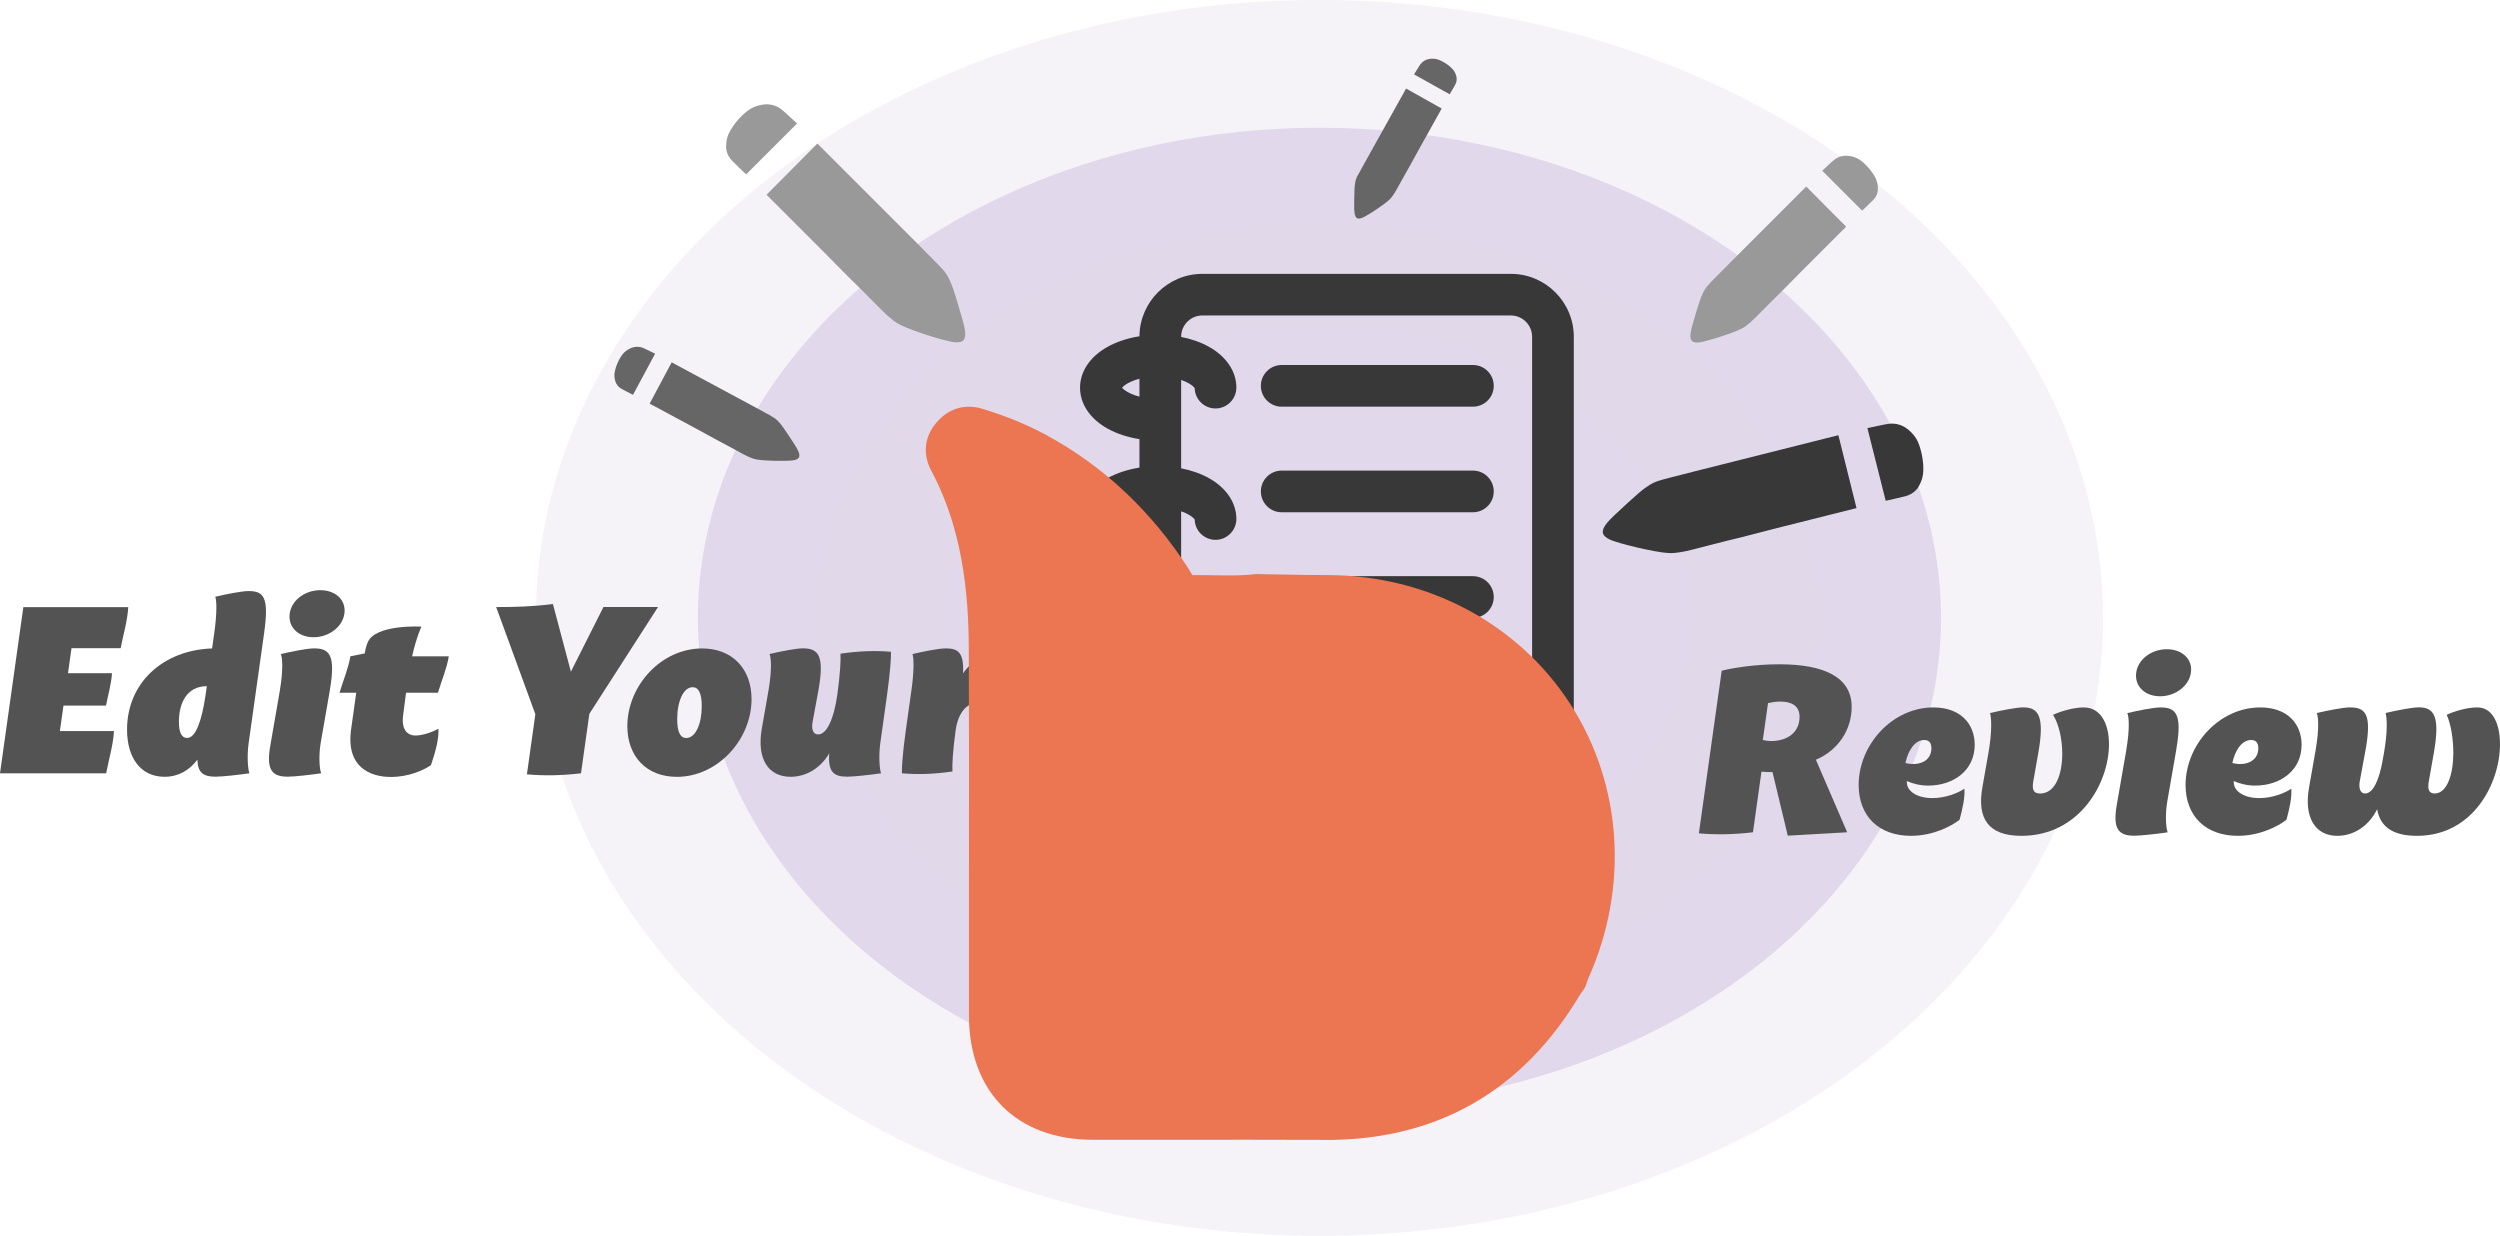 <svg xmlns="http://www.w3.org/2000/svg" xmlns:xlink="http://www.w3.org/1999/xlink" id="_图层_1" viewBox="11.43 138.86 479.73 237.14"><defs><style>.cls-1{opacity:.25;}.cls-1,.cls-2,.cls-3{fill:#e1d9eb;}.cls-4{clip-path:url(#clippath-2);}.cls-3{opacity:.33;}.cls-5{fill:#535354;}.cls-6{clip-path:url(#clippath-1);}.cls-7{clip-path:url(#clippath-4);}.cls-8{fill:#ec7552;}.cls-9{clip-path:url(#clippath);}.cls-10{fill:none;}.cls-11{fill:#999;}.cls-12{clip-path:url(#clippath-3);}.cls-13{fill:#383838;}.cls-14{clip-path:url(#clippath-5);}.cls-15{fill:#666;}</style><clipPath id="clippath"><rect class="cls-10" x="218.68" y="191.42" width="94.87" height="103.81"/></clipPath><clipPath id="clippath-1"><rect class="cls-10" x="335.79" y="168.73" width="36.01" height="35.9"/></clipPath><clipPath id="clippath-2"><rect class="cls-10" x="327.36" y="209.26" width="47.66" height="47.8" transform="translate(-29.19 414.85) rotate(-59.11)"/></clipPath><clipPath id="clippath-3"><rect class="cls-10" x="267.67" y="152.08" width="25.99" height="25.91" transform="translate(-34.4 82.92) rotate(-15.85)"/></clipPath><clipPath id="clippath-4"><rect class="cls-10" x="150.74" y="158.86" width="45.92" height="45.78"/></clipPath><clipPath id="clippath-5"><rect class="cls-10" x="131.63" y="202.06" width="29.78" height="29.69" transform="translate(-56.26 51.38) rotate(-16.74)"/></clipPath></defs><g><ellipse class="cls-3" cx="264.62" cy="257.43" rx="150.35" ry="118.57"/><ellipse class="cls-2" cx="264.62" cy="257.43" rx="119.27" ry="94.06"/><ellipse class="cls-1" cx="264.62" cy="257.43" rx="96.19" ry="75.86"/><ellipse class="cls-2" cx="264.62" cy="257.43" rx="71.17" ry="56.13"/></g><g><g class="cls-9"><path class="cls-13" d="M301.34,191.41h-59.17c-6.63,0-12.03,5.36-12.09,11.98-2.27,.36-4.37,1.05-6.13,2.03-3.35,1.87-5.27,4.73-5.27,7.84s1.92,5.97,5.27,7.84c1.76,.98,3.86,1.67,6.13,2.03v5.46c-2.27,.36-4.37,1.05-6.13,2.03-3.35,1.87-5.27,4.73-5.27,7.84s1.92,5.97,5.27,7.84c1.76,.98,3.86,1.67,6.13,2.03v5.53c-2.11,.37-4.07,1.04-5.73,1.96-3.35,1.87-5.27,4.73-5.27,7.84s1.92,5.97,5.27,7.84c1.66,.93,3.62,1.59,5.73,1.96v9.55c0,6.67,5.42,12.09,12.09,12.09h59.17c6.67,0,12.09-5.42,12.09-12.09v-79.51c0-6.67-5.42-12.09-12.09-12.09h0Zm-72.91,22.99c-1-.45-1.49-.9-1.68-1.14,.19-.24,.68-.7,1.68-1.15,.5-.23,1.06-.42,1.65-.57v3.43c-.59-.15-1.15-.34-1.65-.57h0Zm0,25.2c-1-.45-1.49-.9-1.68-1.15,.19-.24,.68-.69,1.68-1.14,.5-.23,1.06-.42,1.65-.57v3.43c-.59-.15-1.15-.34-1.65-.57h0Zm.4,25.2c-1-.45-1.49-.9-1.68-1.15,.19-.24,.68-.7,1.68-1.14,.39-.17,.81-.33,1.25-.46v3.21c-.44-.13-.86-.28-1.25-.46h0Zm76.6,18.21c0,2.26-1.83,4.09-4.09,4.09h-59.17c-2.26,0-4.09-1.83-4.09-4.09v-20.96c.44,.13,.86,.28,1.25,.46,1.15,.52,1.63,1.05,1.75,1.24,.05,2.16,1.82,3.9,4,3.9s4-1.79,4-4c0-3.11-1.92-5.97-5.27-7.84-1.66-.93-3.62-1.59-5.73-1.96v-16.87c.3,.1,.58,.21,.85,.33,1.15,.52,1.63,1.05,1.75,1.24,.05,2.16,1.82,3.9,4,3.9s4-1.79,4-4c0-3.11-1.92-5.97-5.27-7.84-1.55-.87-3.37-1.5-5.33-1.89v-16.95c.3,.1,.58,.21,.85,.33,1.15,.52,1.63,1.05,1.75,1.24,.05,2.16,1.82,3.9,4,3.9s4-1.79,4-4c0-3.11-1.92-5.97-5.27-7.84-1.55-.87-3.37-1.5-5.33-1.89v-.03c0-2.25,1.83-4.09,4.09-4.09h59.17c2.26,0,4.09,1.84,4.09,4.09v79.51Zm0,0"/></g><path class="cls-13" d="M294.07,216.9h-36.69c-2.21,0-4-1.79-4-4s1.79-4,4-4h36.69c2.21,0,4,1.79,4,4s-1.79,4-4,4h0Zm0,20.26h-36.69c-2.21,0-4-1.79-4-4s1.79-4,4-4h36.69c2.21,0,4,1.79,4,4s-1.79,4-4,4h0Zm0,20.26h-36.69c-2.21,0-4-1.79-4-4s1.79-4,4-4h36.69c2.21,0,4,1.79,4,4s-1.79,4-4,4h0Zm0,20.26h-36.69c-2.21,0-4-1.79-4-4s1.79-4,4-4h36.69c2.21,0,4,1.79,4,4s-1.79,4-4,4h0Zm0,0"/></g><g class="cls-6"><path class="cls-11" d="M371.42,173.23c.11,.25,.2,.53,.27,.86,.07,.33,.1,.67,.1,1.02s-.07,.71-.2,1.06c-.14,.35-.35,.7-.66,1.02-.33,.33-.62,.61-.88,.86-.26,.25-.48,.46-.68,.66-.22,.22-.42,.41-.61,.57l-7.66-7.66c.33-.3,.72-.66,1.17-1.09,.45-.42,.83-.76,1.13-1,.38-.3,.78-.51,1.19-.63,.41-.12,.81-.18,1.21-.16,.4,.01,.78,.08,1.15,.18,.37,.11,.69,.23,.96,.37,.57,.3,1.21,.83,1.9,1.58,.7,.75,1.24,1.54,1.62,2.35h0Zm-31.9,19.98c.16-.16,.55-.55,1.15-1.17,.6-.61,1.35-1.37,2.25-2.27l15.11-15.11,7.66,7.7-8.8,8.8-3.28,3.32c-1.09,1.06-2.07,2.04-2.95,2.93-.87,.89-1.6,1.62-2.17,2.19-.57,.57-.91,.9-1.02,.98-.27,.25-.59,.51-.94,.78-.36,.27-.72,.49-1.11,.66-.38,.19-.94,.42-1.68,.7-.74,.27-1.51,.54-2.31,.8-.81,.26-1.57,.48-2.29,.68-.72,.19-1.26,.31-1.62,.37-.74,.08-1.23-.03-1.47-.33-.25-.3-.31-.81-.2-1.52,.05-.38,.18-.94,.39-1.66,.2-.72,.42-1.47,.66-2.25,.23-.78,.46-1.49,.68-2.15,.22-.66,.4-1.11,.53-1.35,.16-.38,.35-.73,.55-1.04,.2-.31,.5-.66,.88-1.04h0Zm0,0"/></g><g class="cls-4"><path class="cls-13" d="M380.44,229.86c-.04,.35-.14,.74-.28,1.16-.15,.42-.34,.83-.58,1.24s-.56,.76-.96,1.07c-.4,.31-.88,.55-1.44,.72-.6,.15-1.13,.28-1.59,.38-.46,.1-.87,.2-1.22,.29-.4,.1-.76,.18-1.09,.23l-3.51-13.94c.58-.12,1.27-.27,2.07-.44,.8-.18,1.46-.3,1.97-.38,.64-.08,1.24-.05,1.79,.09,.55,.14,1.05,.35,1.49,.64,.44,.29,.84,.62,1.18,.99,.35,.38,.63,.73,.85,1.08,.45,.73,.81,1.76,1.09,3.09,.28,1.33,.36,2.59,.24,3.78h0Zm-49.96,1.03c.3-.07,1-.26,2.1-.55,1.1-.29,2.47-.64,4.11-1.05l27.51-6.92,3.48,13.99-16.03,4.03-5.99,1.55c-1.97,.47-3.75,.91-5.35,1.33-1.6,.42-2.92,.75-3.97,1.02-1.04,.26-1.66,.4-1.84,.42-.48,.09-1.01,.18-1.6,.24-.59,.07-1.16,.07-1.71,0-.57-.04-1.36-.16-2.39-.35-1.03-.19-2.09-.41-3.18-.67-1.09-.25-2.12-.52-3.07-.79-.95-.28-1.65-.5-2.09-.68-.9-.41-1.38-.87-1.46-1.38-.08-.51,.19-1.13,.8-1.87,.32-.4,.85-.94,1.57-1.62,.73-.68,1.49-1.39,2.28-2.12,.79-.73,1.54-1.39,2.23-1.99,.7-.6,1.2-.99,1.53-1.18,.45-.32,.89-.59,1.34-.81,.45-.22,1.02-.41,1.71-.59h0Zm0,0"/></g><g class="cls-12"><path class="cls-15" d="M290.26,152.22c.12,.15,.24,.33,.35,.54,.11,.21,.2,.44,.27,.69s.09,.51,.07,.78c-.02,.27-.11,.55-.25,.84-.16,.29-.31,.55-.44,.77-.13,.22-.25,.42-.34,.59-.11,.19-.21,.37-.31,.52l-6.83-3.81c.17-.27,.37-.6,.6-.98,.23-.38,.42-.69,.58-.92,.21-.28,.44-.51,.7-.67,.26-.17,.53-.28,.81-.35,.28-.07,.56-.1,.83-.1,.28,0,.52,.03,.74,.07,.46,.1,1,.34,1.63,.72,.63,.38,1.16,.82,1.59,1.32h0Zm-18.21,20.16c.08-.15,.27-.49,.57-1.04,.3-.54,.67-1.22,1.12-2.02l7.51-13.47,6.83,3.84-4.38,7.85-1.62,2.95c-.55,.95-1.04,1.83-1.47,2.61-.43,.79-.79,1.44-1.08,1.95-.29,.51-.46,.81-.52,.88-.14,.22-.31,.47-.5,.73-.19,.26-.41,.48-.64,.67-.23,.21-.57,.48-1.03,.81-.46,.33-.94,.67-1.45,1.01-.51,.34-.99,.65-1.46,.92-.46,.28-.81,.47-1.05,.57-.5,.2-.86,.22-1.09,.06-.23-.16-.38-.5-.44-1.01-.04-.28-.06-.69-.06-1.23,0-.54,0-1.11,.01-1.69,0-.59,.02-1.13,.05-1.63,.02-.5,.06-.85,.1-1.04,.04-.3,.1-.58,.18-.83,.08-.26,.22-.56,.41-.9h0Zm0,0"/></g><g class="cls-7"><path class="cls-11" d="M151.22,164.6c.49-1.04,1.17-2.05,2.06-3,.89-.96,1.7-1.63,2.43-2.01,.35-.17,.76-.33,1.23-.47,.47-.14,.96-.22,1.46-.24,.5-.02,1.02,.05,1.54,.21,.52,.16,1.03,.43,1.51,.81,.38,.31,.86,.74,1.44,1.28,.57,.54,1.07,1,1.49,1.38l-9.76,9.76c-.24-.21-.5-.45-.78-.73-.24-.24-.53-.52-.86-.84-.33-.31-.7-.68-1.12-1.1-.38-.42-.66-.85-.84-1.31-.17-.45-.26-.91-.26-1.36s.04-.89,.13-1.31c.09-.42,.2-.78,.34-1.1h0Zm40.67,25.48c.49,.49,.86,.93,1.12,1.33,.26,.4,.5,.84,.7,1.33,.17,.31,.4,.89,.68,1.72,.28,.84,.57,1.75,.86,2.74,.3,.99,.57,1.95,.84,2.87,.26,.92,.43,1.63,.5,2.11,.14,.91,.05,1.55-.26,1.93-.31,.38-.94,.52-1.88,.42-.45-.07-1.14-.23-2.06-.47-.92-.24-1.9-.53-2.92-.86-1.03-.33-2.01-.67-2.95-1.02-.94-.35-1.65-.64-2.14-.89-.49-.21-.96-.49-1.41-.84-.45-.35-.85-.68-1.2-.99-.14-.1-.57-.52-1.31-1.25-.73-.73-1.65-1.66-2.77-2.79-1.11-1.13-2.37-2.38-3.76-3.73l-4.18-4.23-11.23-11.23,9.76-9.82,19.27,19.27c1.15,1.15,2.11,2.11,2.87,2.9,.77,.78,1.25,1.28,1.46,1.49h0Zm0,0"/></g><g class="cls-14"><path class="cls-15" d="M129.36,210.45c.11-.74,.35-1.49,.72-2.25,.37-.76,.75-1.33,1.13-1.7,.18-.17,.41-.35,.67-.52,.27-.17,.55-.31,.86-.42,.31-.1,.64-.16,1-.16,.35,0,.72,.07,1.09,.22,.3,.12,.67,.3,1.13,.53,.46,.23,.85,.42,1.18,.58l-4.24,7.89c-.19-.08-.4-.19-.62-.31-.2-.11-.43-.23-.69-.36-.26-.13-.56-.29-.9-.47-.32-.19-.57-.41-.76-.65-.19-.25-.33-.51-.42-.79s-.14-.56-.16-.84c-.02-.28-.02-.52,0-.74h0Zm30.02,8.23c.39,.21,.71,.42,.95,.62,.24,.2,.47,.43,.69,.7,.17,.16,.41,.48,.74,.94,.33,.47,.68,.98,1.05,1.54,.37,.56,.72,1.1,1.06,1.63,.33,.52,.57,.93,.7,1.22,.26,.54,.32,.95,.2,1.25-.12,.3-.49,.5-1.09,.61-.29,.04-.75,.07-1.37,.09-.62,.02-1.28,.02-1.98,.01-.7-.01-1.37-.04-2.02-.08-.65-.04-1.15-.09-1.5-.15-.34-.04-.69-.12-1.03-.26-.35-.13-.66-.26-.93-.39-.11-.04-.45-.22-1.04-.53-.59-.32-1.34-.72-2.24-1.22-.9-.49-1.91-1.03-3.03-1.62l-3.38-1.85-9.07-4.88,4.23-7.92,15.56,8.37c.93,.5,1.7,.92,2.32,1.26,.62,.34,1.02,.56,1.19,.65h0Zm0,0"/></g><g><path class="cls-5" d="M34.58,263.25h-9.43l-.67,4.79h8.44c-.11,2-.75,4.15-1.15,6.22h-8.16l-.69,4.89h10.38c-.14,2.61-.98,5.4-1.5,8.1H11.43l4.48-31.89h20.13c-.13,2.54-.95,5.26-1.46,7.89Z"/><path class="cls-5" d="M62.13,260.22l-2.98,21.2c-.35,2.46-.16,5.03,.14,5.83-2.01,.29-5.18,.65-6.52,.65-2.29,0-3.4-.74-3.46-3.27-1.5,2.02-3.65,3.29-6.29,3.29-4.54,0-7.21-3.55-7.21-9.06,0-8.87,6.78-15.24,16.32-15.57l.42-2.99c.56-3.96,.44-6.31,.19-6.93,1.97-.47,5.07-1.09,6.39-1.09,2.93,0,3.94,1.21,3,7.93Zm-11.29,12.24v.02s.28-1.95,.28-1.95c-3.88,.02-5.36,3.28-5.36,6.86,0,2.05,.55,3.08,1.57,3.08,1.67,0,2.81-3.35,3.51-8.01Z"/><path class="cls-5" d="M74.74,271.22l-.17,.99-1.18,6.78-.42,2.42c-.42,2.45-.24,5.02,.09,5.84-1.98,.28-5.08,.65-6.4,.65-2.93,0-4.19-1.18-3.38-5.84l.53-3.07,1.18-6.78,.15-.91c.66-3.94,.49-6.3,.17-6.93,1.97-.47,5.07-1.09,6.39-1.09,2.93,0,4.19,1.25,3.03,7.94Zm-1.86-19.11c2.72,0,4.68,1.62,4.68,3.9,0,2.9-2.88,5.13-5.95,5.13-2.71,0-4.63-1.66-4.63-3.95,0-2.92,2.84-5.08,5.9-5.08h0Z"/><path class="cls-5" d="M91.09,280c1.57,0,3.44-.73,4.47-1.3,.11,1.95-.53,4.31-1.43,6.99-1.42,.95-4.2,2.26-7.7,2.26-3.92,0-8.66-1.84-7.62-9.18l.98-6.98h-3.21c.69-2.33,1.72-4.71,2.08-6.99l2.77-.56c.08-.61,.24-1.36,.57-2.14,1.49-3.5,10.3-3,10.3-3,0,0-.94,1.95-1.79,5.7h7.04c-.36,2.28-1.38,4.66-2.08,6.99h-6.12l-.57,4.38c-.39,3.02,1.14,3.83,2.3,3.83h0Z"/><path class="cls-5" d="M124.52,275.85l-1.6,11.4c-3.57,.42-6.97,.51-10.38,.2l1.62-11.54-7.52-20.56c3.73,0,7.06-.1,10.89-.58l3.45,12.98,6.25-12.41h10.47l-13.18,20.5Z"/><path class="cls-5" d="M131.81,278.2c.02-7.78,6.51-14.91,14.35-14.91,5.72,0,9.48,3.82,9.49,9.73-.02,7.79-6.51,14.91-14.35,14.91-5.71,0-9.48-3.81-9.49-9.73Zm14.28-3.85c0-2.48-.62-3.62-1.74-3.62-1.8,0-2.97,2.73-2.97,6.15,0,2.48,.62,3.6,1.73,3.6,1.8,0,2.98-2.72,2.98-6.13Z"/><path class="cls-5" d="M182.4,263.95c.04,.94-.13,3.83-.75,8.26l-1.29,9.21c-.35,2.46-.16,5.03,.14,5.83-2.01,.29-5.18,.65-6.52,.65-2.62,0-3.69-.97-3.42-4.49-1.73,2.95-4.54,4.51-7.42,4.51-4.22,0-6.56-3.36-5.52-9.28l1.13-6.43,.16-.92c.67-3.96,.5-6.29,.18-6.93,1.97-.47,5.07-1.09,6.39-1.09,2.93,0,4.2,1.25,3.02,7.94l-.18,.99-.96,5.19c-.27,1.47,.14,2.4,1.05,2.4,1.68,0,3.03-2.96,3.69-7.59,.56-4,.69-6.88,.61-7.91,3.39-.49,6.58-.63,9.7-.36h0Z"/><path class="cls-5" d="M204.99,263.36c-.1,3.46-1.17,7.29-3.01,11.25-3.57-2.2-6.51-.31-7.17,4.38-.56,4-.69,6.88-.61,7.91-3.39,.49-6.58,.63-9.7,.35-.05-.94,.13-3.83,.75-8.26l1.08-7.69c.56-3.96,.44-6.31,.19-6.93,1.97-.47,5.07-1.09,6.39-1.09,2.4,0,3.51,.81,3.32,4.79,2.21-3.09,5.52-4.72,8.77-4.72Z"/></g><g><path class="cls-5" d="M359.89,284.66l6,13.91-11.4,.65-2.93-12.2c-.71,0-1.43-.02-2.12-.08l-1.63,11.63c-3.57,.42-6.97,.51-10.38,.2l4.38-31.2c2.01-.53,6.4-1.24,11.06-1.24,8.81,0,13.88,2.59,13.88,8.17,0,4.37-2.54,8.3-6.86,10.15Zm-3.14-8.23c0-2.23-1.65-2.94-3.69-2.94-.86,0-1.67,.13-2.36,.28l-1,7.09c.51,.13,1.04,.2,1.57,.2,3.16,0,5.48-1.66,5.48-4.64Z"/><path class="cls-5" d="M368.09,289.5c.02-7.79,6.5-14.89,14.34-14.89,5.31,0,7.93,3.25,7.93,7.17,0,4.93-4.08,7.83-8.92,7.83-1.56,0-2.96-.37-4.1-.87,0,.07,0,.14,0,.21,0,1.79,2.02,3.06,4.9,3.06,2.63,0,5.03-1.03,6.14-1.81,.13,1.73-.33,3.74-.92,5.96-1.67,1.32-5.2,3.09-9.32,3.09-6.24,0-10.03-3.81-10.05-9.75Zm13.96-7.05c0-1.08-.47-1.59-1.37-1.59-1.78,0-3.09,1.95-3.61,4.42,.42,.1,.94,.19,1.45,.19,2.29,0,3.53-1.28,3.53-3.02Z"/><path class="cls-5" d="M391.83,289.97l1.16-6.6c.72-4.07,.6-6.77,.31-7.68,1.97-.47,5.07-1.09,6.39-1.09,2.93,0,4.11,1.74,2.87,8.76l-.95,5.37c-.26,1.47-.1,2.4,1.3,2.4,2.94,0,4.25-3.7,4.25-7.64,0-2.78-.64-5.68-1.77-7.46,1.3-.61,3.8-1.42,5.92-1.42,3.13,0,4.82,3,4.82,7.05,0,7.39-5.58,17.59-16.82,17.59-6.38,0-8.52-3.36-7.48-9.28Z"/><path class="cls-5" d="M429.07,282.55l-.17,.99-1.18,6.78-.42,2.42c-.42,2.45-.24,5.02,.09,5.84-1.98,.28-5.08,.65-6.4,.65-2.93,0-4.19-1.18-3.38-5.84l.53-3.07,1.18-6.78,.15-.91c.66-3.94,.49-6.3,.17-6.93,1.97-.47,5.07-1.09,6.39-1.09,2.93,0,4.19,1.25,3.03,7.94Zm-1.86-19.11c2.72,0,4.68,1.62,4.68,3.9,0,2.9-2.88,5.13-5.95,5.13-2.71,0-4.63-1.66-4.63-3.95,0-2.92,2.84-5.08,5.9-5.08h0Z"/><path class="cls-5" d="M430.82,289.5c.02-7.79,6.5-14.89,14.34-14.89,5.31,0,7.93,3.25,7.93,7.17,0,4.93-4.08,7.83-8.92,7.83-1.56,0-2.96-.37-4.1-.87,0,.07,0,.14,0,.21,0,1.79,2.02,3.06,4.9,3.06,2.63,0,5.03-1.03,6.14-1.81,.13,1.73-.33,3.74-.92,5.96-1.67,1.32-5.2,3.09-9.32,3.09-6.24,0-10.03-3.81-10.05-9.75Zm13.96-7.05c0-1.08-.47-1.59-1.37-1.59-1.78,0-3.09,1.95-3.61,4.42,.42,.1,.94,.19,1.45,.19,2.29,0,3.53-1.28,3.53-3.02Z"/><path class="cls-5" d="M486.85,274.61c2.8,0,4.31,3,4.31,7.05,0,7.39-5.07,17.59-15.95,17.59-4.68,0-7.08-1.81-7.62-5.11-1.66,3.34-4.61,5.11-7.64,5.11-4.15,0-6.47-3.36-5.43-9.28l1.13-6.43h0l.16-.92c.67-3.96,.5-6.29,.18-6.93,1.97-.47,5.07-1.09,6.39-1.09,2.93,0,4.2,1.25,3.02,7.94l-.18,.99h0s-.96,5.19-.96,5.19c-.27,1.47,.13,2.4,1.01,2.4,1.55,0,2.71-2.65,3.36-6.3v-.08s.02-.03,.02-.03l.24-1.35c.72-4.07,.6-6.77,.31-7.68,1.97-.47,5.07-1.09,6.39-1.09,2.93,0,4.11,1.74,2.87,8.76l-.95,5.37c-.26,1.47-.09,2.4,1.11,2.4,2.39,0,3.58-3.7,3.58-7.75,0-2.66-.45-5.56-1.27-7.35,1.3-.61,3.8-1.42,5.92-1.42h0Z"/></g><g><path class="cls-8" d="M252.55,251.99c-4.18,.5-8.38,.14-12.56,.21-1.76,.03-2.26-1.46-3-2.6-6.71-10.4-15.33-18.76-26.25-24.66-3.71-2-7.61-3.54-11.63-4.77-2.31-.71-4.25-.04-5.77,1.78-1.46,1.75-1.68,3.74-.61,5.76,5.9,11.03,7.54,23.01,7.59,35.27,.09,23.56,.02,47.12,.03,70.69,0,13.14,7.78,20.93,20.87,20.94,14.83,0,29.65-.04,44.48,.01,20.43,.06,35.78-8.79,46.26-26.29,.29-.48,.63-.92,.95-1.37,.18-.52,.33-1.06,.56-1.57,15.8-35.26-8.64-73.12-47.24-73.19-4.56,0-9.12-.13-13.68-.19Z"/><path class="cls-8" d="M265.69,357.6c-9.88-.04-19.76-.03-29.64-.02h-14.83c-14.71,0-23.85-9.17-23.86-23.91v-24.51c.02-15.39,.03-30.78-.03-46.17-.05-13.97-2.35-24.74-7.23-33.88-1.64-3.08-1.3-6.38,.95-9.07,2.34-2.81,5.51-3.77,8.94-2.72,4.55,1.39,8.53,3.03,12.17,5,10.98,5.93,20.18,14.57,27.34,25.67,.15,.23,.29,.47,.43,.72,.09,.15,.21,.36,.31,.51,1.31-.01,2.64,0,3.96,.03,2.79,.05,5.4,.1,8-.21,.13-.02,.26-.02,.4-.02l4.39,.08c3.08,.06,6.17,.11,9.25,.12,19.13,.03,36.52,9.28,46.51,24.73,10,15.48,11.3,35.17,3.46,52.66-.11,.25-.19,.5-.27,.76l-.19,.58c-.09,.25-.21,.49-.36,.7l-.36,.51c-.17,.23-.34,.46-.48,.7-11.03,18.41-27.38,27.75-48.61,27.75h-.22Zm44.55-32.09c.15-.46,.31-.91,.5-1.35,7.12-15.88,6.01-33-3.02-46.98-9.02-13.95-24.15-21.97-41.5-22-3.12,0-6.23-.06-9.35-.12l-4.18-.07c-2.93,.33-5.81,.28-8.6,.23-1.36-.02-2.7-.05-4.07-.03-3.09-.04-4.6-2.34-5.27-3.49l-.29-.48c-6.61-10.24-15.07-18.2-25.16-23.65-3.29-1.78-6.92-3.27-11.08-4.54-1.12-.34-1.81-.11-2.6,.83-.69,.83-.76,1.51-.27,2.44,5.36,10.03,7.89,21.68,7.94,36.67,.06,15.4,.05,30.8,.04,46.2v24.5c0,11.4,6.52,17.95,17.88,17.95h14.82c9.89,0,19.78-.02,29.66,0,19.2,.13,33.64-8.07,43.69-24.85,.23-.39,.5-.76,.76-1.13l.05-.08,.02-.07Z"/></g></svg>
